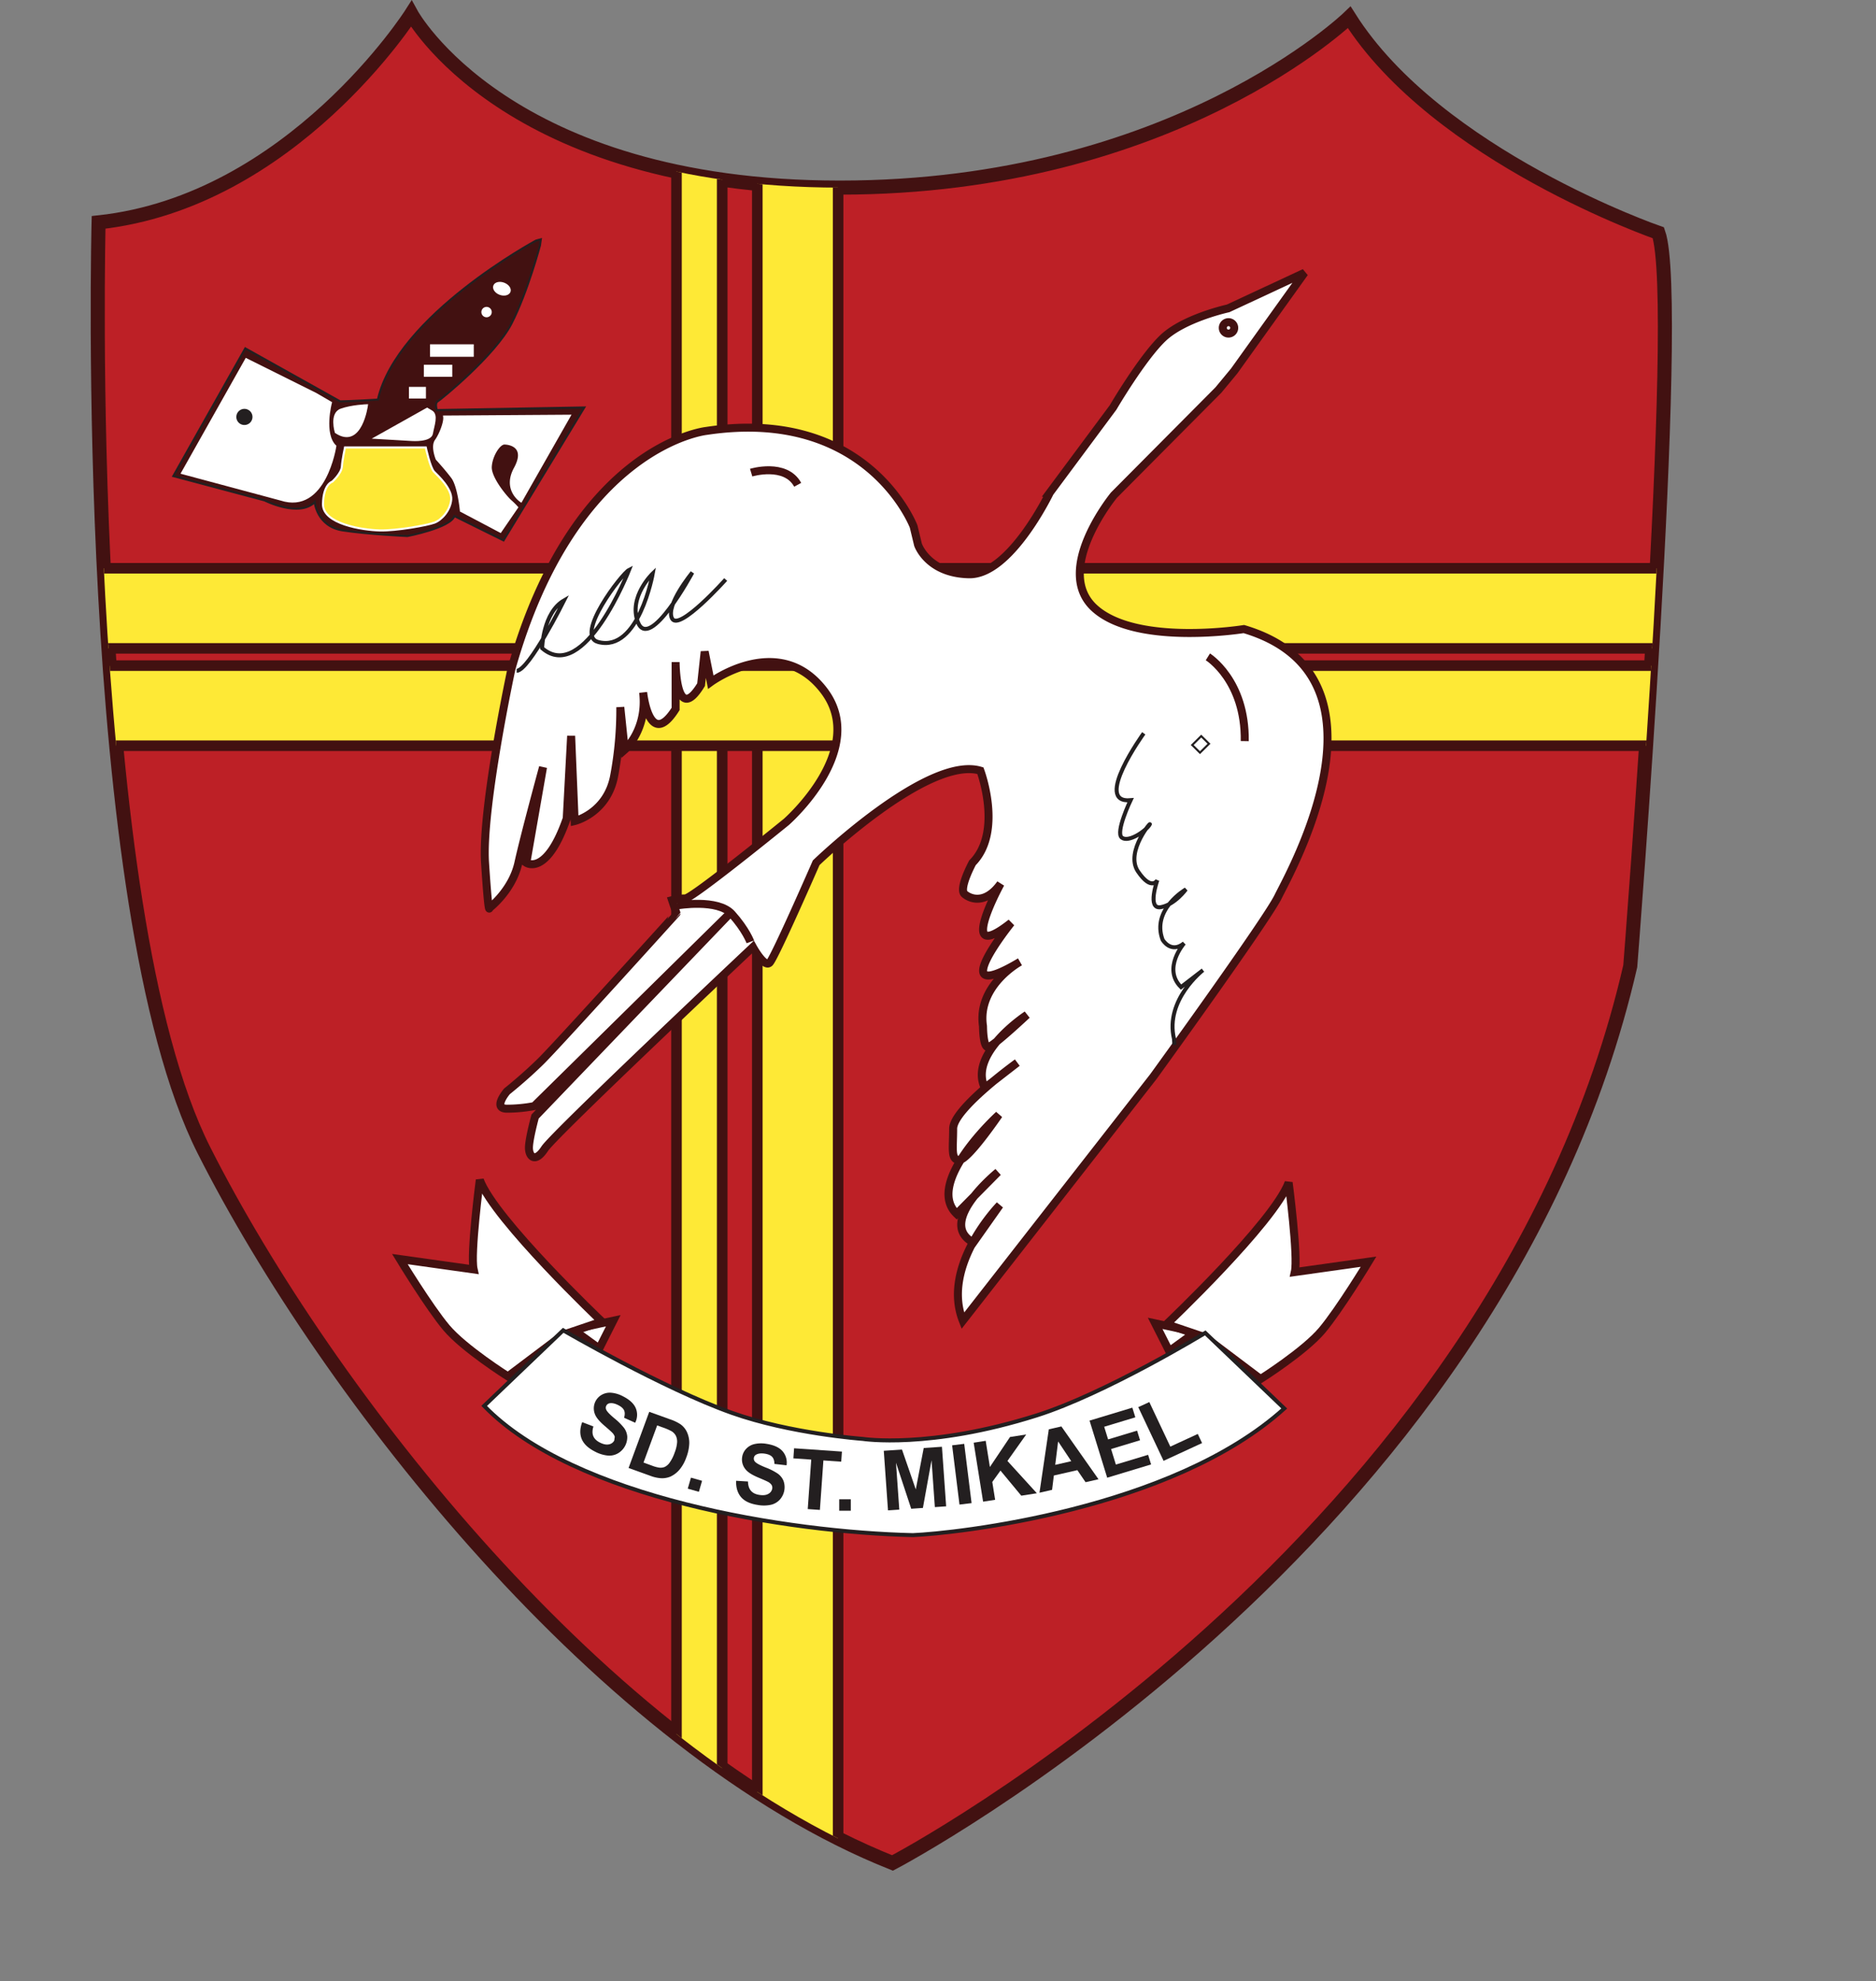 <svg xmlns="http://www.w3.org/2000/svg" xmlns:xlink="http://www.w3.org/1999/xlink" viewBox="0 0 1807.66 1908.43"><rect x="0" y="0" width="1807.66" height="1908.43" fill="#808080" stroke="none"/><defs><style>.cls-1,.cls-12,.cls-13,.cls-4,.cls-9{fill:none;}.cls-2{fill:#bd2026;stroke-width:13.55px;}.cls-12,.cls-14,.cls-2{stroke:#421111;}.cls-12,.cls-13,.cls-14,.cls-2,.cls-4,.cls-9{stroke-miterlimit:3.86;}.cls-3,.cls-7{fill:#421111;}.cls-10,.cls-3,.cls-8{fill-rule:evenodd;}.cls-13,.cls-4{stroke:#231f20;}.cls-4,.cls-9{stroke-width:1.99px;}.cls-5{clip-path:url(#clip-path);}.cls-10,.cls-6{fill:#fee936;}.cls-11,.cls-14,.cls-8{fill:#fff;}.cls-9{stroke:#fff;}.cls-12,.cls-14{stroke-width:7.7px;}.cls-13{stroke-width:3.85px;}.cls-15{fill:#231f20;}</style><clipPath id="clip-path"><path class="cls-1" d="M95,214.18S78.1,873.75,196.58,1108.11,582.47,1684,860.05,1794.46c0,0,582.23-304.68,710.85-863.81,0,0,50.78-639.45,27.09-706.41,0,0-213.24-73.65-297.88-207.58,0,0-169.24,164.05-490.85,164.05S396.31,13.31,396.31,13.31,281.22,194.1,95,214.18"/></clipPath></defs><title>Logo SD Santo Mikael</title><g id="Layer_2" data-name="Layer 2"><g id="Layer_1-2" data-name="Layer 1"><path class="cls-2" d="M396.3,13.32S281.21,194.09,95,214.19c0,0-16.91,659.56,101.57,893.92S582.47,1684,860,1794.46c0,0,582.25-304.68,710.87-863.81,0,0,50.77-639.45,27.09-706.41,0,0-213.26-73.65-297.88-207.59,0,0-169.26,164.06-490.85,164.06S396.3,13.32,396.3,13.32Z"/><path class="cls-3" d="M516.47,231.77s-133.72,72-152.34,153.17c0,0-27.9,1.68-36.39,1.68l-91.38-51.06L167,458.59,255,482s33,16.75,48.24,1.67c0,0,2.13,23.45,27.07,27.22s62.22,5.44,62.22,5.44,41.46-7.95,45.27-19.26l47.39,23.45L563,392.49,420.85,395s-2.13-6.69.83-8.37,55.43-44.37,71.1-74.91,27.5-75.34,27.5-75.34l.83-5.86Z"/><path class="cls-4" d="M516.47,231.77s-133.72,72-152.34,153.17c0,0-27.9,1.68-36.39,1.68l-91.38-51.06L167,458.59,255,482s33,16.75,48.24,1.67c0,0,2.13,23.45,27.07,27.22s62.22,5.44,62.22,5.44,41.46-7.95,45.27-19.26l47.39,23.45L563,392.49,420.85,395s-2.13-6.69.83-8.37,55.43-44.37,71.1-74.91,27.5-75.34,27.5-75.34l.83-5.86Z"/><g class="cls-5"><rect class="cls-6" x="729.73" y="125.41" width="77.86" height="1777.93" rx="5.09" ry="5.09"/><path class="cls-7" d="M802.5,130.5V1898.25H734.82V130.5H802.5m0-10.18H734.82a10.18,10.18,0,0,0-10.18,10.18V1898.25a10.18,10.18,0,0,0,10.18,10.18H802.5a10.18,10.18,0,0,0,10.18-10.18V130.5a10.18,10.18,0,0,0-10.18-10.18Z"/><rect class="cls-6" x="651.84" y="128.74" width="44.04" height="1774.59" rx="5.09" ry="5.09"/><path class="cls-7" d="M690.79,133.83V1898.24H656.93V133.83h33.86m0-10.18H656.93a10.18,10.18,0,0,0-10.18,10.18V1898.24a10.18,10.18,0,0,0,10.18,10.18h33.86A10.18,10.18,0,0,0,701,1898.24V133.83a10.18,10.18,0,0,0-10.18-10.18Z"/><rect class="cls-6" x="5.09" y="547.37" width="1797.48" height="77.14" rx="5.09" ry="5.09"/><path class="cls-7" d="M1797.48,552.46v67H10.18v-67h1787.3m0-10.18H10.18A10.18,10.18,0,0,0,0,552.46v67A10.18,10.18,0,0,0,10.18,629.6h1787.3a10.18,10.18,0,0,0,10.18-10.18v-67a10.18,10.18,0,0,0-10.18-10.18Z"/><rect class="cls-6" x="5.09" y="641.15" width="1797.48" height="77.14" rx="5.09" ry="5.09"/><path class="cls-7" d="M1797.48,646.24v67H10.18v-67h1787.3m0-10.18H10.18A10.18,10.18,0,0,0,0,646.24v67a10.18,10.18,0,0,0,10.18,10.18h1787.3a10.18,10.18,0,0,0,10.18-10.18v-67a10.18,10.18,0,0,0-10.18-10.18Z"/></g><path class="cls-8" d="M411.54,393.74l-49.94,28,35.53,2.08s17.77,1.26,19.05-6.27,5.49-18-.42-21.34Z"/><path class="cls-9" d="M411.54,393.74l-49.94,28,35.53,2.08s17.77,1.26,19.05-6.27,5.49-18-.42-21.34Z"/><path class="cls-8" d="M353.56,390.38s-5.49,42.27-30,25.95c0,0-5.51-18,5.06-21.76s25-4.19,25-4.19"/><path class="cls-9" d="M353.56,390.38s-5.49,42.27-30,25.95c0,0-5.51-18,5.06-21.76S353.56,390.38,353.56,390.38Z"/><path class="cls-10" d="M332.41,431h77.85s4.24,19.66,8,23.43,17.37,16.32,16.51,26.79-9.31,19.65-16.09,22.18-36.39,7.95-52.88,7.54-55-6.28-54.58-25.54S320.14,464,320.14,464s8.88-8,9.3-14.64,3-18.42,3-18.42"/><path class="cls-9" d="M332.41,431h77.85s4.24,19.66,8,23.43,17.37,16.32,16.51,26.79-9.31,19.65-16.09,22.18-36.39,7.95-52.88,7.54-55-6.28-54.58-25.54S320.14,464,320.14,464s8.88-8,9.3-14.64S332.41,431,332.41,431Z"/><path class="cls-8" d="M502.09,482.87s-17.36-10.88-5.93-31.8-5.09-23.86-10.16-23.86-12.69,12.14-13.13,22.61,14.41,28.44,19.06,32.63a66.45,66.45,0,0,1,6.35,6.28l-16.09,23.44-38.07-20.09s-2.13-23.85-8.46-32.24-14.81-17.58-14.81-17.58-5.09-12.11-.86-18,8.9-18,8-23l121-.82Z"/><path class="cls-9" d="M502.09,482.87s-17.36-10.88-5.93-31.8-5.09-23.86-10.16-23.86-12.69,12.14-13.13,22.61,14.41,28.44,19.06,32.63a66.45,66.45,0,0,1,6.35,6.28l-16.09,23.44-38.07-20.09s-2.13-23.85-8.46-32.24-14.81-17.58-14.81-17.58-5.09-12.11-.86-18,8.9-18,8-23l121-.82Z"/><path class="cls-8" d="M318.85,387.87s-8,30.13,4.25,41.87c0,0-9.74,65.28-52.48,51.45l-95.19-25.53L237.2,346l67.27,33.49Z"/><path class="cls-9" d="M318.85,387.87s-8,30.13,4.25,41.87c0,0-9.74,65.28-52.48,51.45l-95.19-25.53L237.2,346l67.27,33.49Z"/><rect class="cls-11" x="415.33" y="332.64" width="40.2" height="10.04"/><rect class="cls-9" x="415.33" y="332.64" width="40.2" height="10.04"/><rect class="cls-11" x="409.4" y="352.31" width="25.39" height="9.62"/><rect class="cls-9" x="409.4" y="352.31" width="25.39" height="9.62"/><rect class="cls-11" x="395.03" y="373.66" width="14.38" height="9.21"/><rect class="cls-9" x="395.03" y="373.66" width="14.38" height="9.21"/><path class="cls-11" d="M464.84,300.61a4,4,0,1,1,4,4,4,4,0,0,1-4-4"/><path class="cls-9" d="M464.84,300.61a4,4,0,1,1,4,4A4,4,0,0,1,464.84,300.61Z"/><path class="cls-11" d="M476.32,275.35c1-2.69,5.17-3.65,9.2-2.1s6.45,4.95,5.41,7.64-5.18,3.65-9.21,2.14-6.44-5-5.4-7.68"/><path class="cls-9" d="M476.32,275.35c1-2.69,5.17-3.65,9.2-2.1s6.45,4.95,5.41,7.64-5.18,3.65-9.21,2.14S475.28,278.05,476.32,275.35Z"/><path class="cls-8" d="M880.35,507.15s-44-115.52-199.7-92.07c0,0-126.94,13.39-187.87,229.34,0,0-28.8,133.92-25.4,186.65s4.24,43.5,4.24,43.5,22-16.72,27.91-43.5S523.24,739,523.24,739l-16.08,92.07s19.45,13.38,38.92-42.69l4.25-79.51,3.38,82s31.3-7.52,38.07-43.52a345.88,345.88,0,0,0,5.93-66.14l4.24,41s22-19.25,17.77-55.24c0,0,5.93,56.09,31.29,15.9V637.72s0,61.94,24.55,21.75L679,627.66,684.86,657s66-48.55,109.18,8.36-36.39,126.39-36.39,126.39-90.55,73.66-97.32,73.66a52.26,52.26,0,0,0-12.71,1.68l4.24,12.57S537.62,1006,521.53,1021.91s-33,29.28-33,29.28-14.37,16.75,0,16.75a141.27,141.27,0,0,0,26.23-2.51L706,877.1l-190.4,198.37s-5.93,21.77-5.93,30.13,5.93,15.07,15.23.85S725.5,912.25,725.5,912.25s11,20.09,16.06,15.08,44.88-96.26,44.88-96.26S893.9,727.28,944.67,742.35c0,0,22,58.6-7.61,88.72,0,0-13.55,25.1-7.62,30.13s20.33,10,34.71-10c0,0-44,80.35,10.13,37.66,0,0-66,82,8.49,37.66,0,0-41.49,22.62-35.57,61.95,0,0,0,20.92,5.11,20.08s37.21-31,37.21-31-56.69,36.84-40.61,70.32l31.29-24.27s-61.76,44.35-61.76,63.6-2.52,30.13,5.93,30.13,38.07-43.52,38.07-43.52-71.93,65.28-40.61,95.43L961.61,1129s-58.37,47.15-25.2,67l1.48.84,25.4-36s-56.69,57.77-35.53,111.33L1111.39,1037s109.17-150.65,120.16-173.26,119.33-212.6-33-257.8c0,0-103.25,16.73-143.85-20.08S1073.32,477,1073.32,477L1174,375.73l15.24-18.41L1257,262.75l-73.63,34.3s-42.32,9.21-62.62,28.47-48.24,67-48.24,67l-60.93,82S973.45,554,933.67,553.17s-49.09-28.45-49.09-28.45Z"/><path class="cls-12" d="M880.35,507.15s-44-115.52-199.7-92.07c0,0-126.94,13.39-187.87,229.34,0,0-28.8,133.92-25.4,186.65s4.24,43.5,4.24,43.5,22-16.72,27.91-43.5S523.24,739,523.24,739l-16.08,92.07s19.45,13.38,38.92-42.69l4.25-79.51,3.38,82s31.3-7.52,38.07-43.52a345.88,345.88,0,0,0,5.93-66.14l4.24,41s22-19.25,17.77-55.24c0,0,5.93,56.09,31.29,15.9V637.72s0,61.94,24.55,21.75L679,627.66,684.86,657s66-48.55,109.18,8.36-36.39,126.39-36.39,126.39-90.55,73.66-97.32,73.66a52.26,52.26,0,0,0-12.71,1.68l4.24,12.57S537.62,1006,521.53,1021.91s-33,29.28-33,29.28-14.37,16.75,0,16.75a141.27,141.27,0,0,0,26.23-2.51L706,877.1l-190.4,198.37s-5.93,21.77-5.93,30.13,5.93,15.07,15.23.85S725.5,912.25,725.5,912.25s11,20.09,16.06,15.08,44.88-96.26,44.88-96.26S893.9,727.28,944.67,742.35c0,0,22,58.6-7.61,88.72,0,0-13.55,25.1-7.62,30.13s20.33,10,34.71-10c0,0-44,80.35,10.13,37.66,0,0-66,82,8.49,37.66,0,0-41.49,22.62-35.57,61.95,0,0,0,20.92,5.11,20.08s37.21-31,37.21-31-56.69,36.84-40.61,70.32l31.29-24.27s-61.76,44.35-61.76,63.6-2.52,30.13,5.93,30.13,38.07-43.52,38.07-43.52-71.93,65.28-40.61,95.43L961.61,1129s-58.37,47.15-25.2,67l1.48.84,25.4-36s-56.69,57.77-35.53,111.33L1111.39,1037s109.17-150.65,120.16-173.26,119.33-212.6-33-257.8c0,0-103.25,16.73-143.85-20.08S1073.32,477,1073.32,477L1174,375.73l15.24-18.41L1257,262.75l-73.63,34.3s-42.32,9.21-62.62,28.47-48.24,67-48.24,67l-60.93,82S973.45,554,933.67,553.17s-49.09-28.45-49.09-28.45Z"/><path class="cls-12" d="M1178.25,315.89a5.5,5.5,0,1,1,5.49,5.43A5.46,5.46,0,0,1,1178.25,315.89Z"/><path class="cls-12" d="M652.72,872.07s38.93-6.69,52.45,8.37S723,907.23,723,907.23"/><path class="cls-12" d="M1163.87,632.7s36.39,22.6,35.54,81.18"/><polygon class="cls-4" points="1157.46 709.03 1164.96 716.42 1156.26 725.01 1148.79 717.61 1157.46 709.03"/><path class="cls-12" d="M723.79,455.25s33-10,44.85,11.72"/><path class="cls-13" d="M699.25,558.2s-44.85,50.23-51.62,37.66,19.46-44.35,19.46-44.35-41.29,76.82-52.46,47.71C605.31,575,629,552.34,629,552.34s-13.55,76.18-52.46,66.11c-23.43-6,22.82-66.11,29.6-69.47,0,0-43.17,110.5-83.77,75.35,0,0,.85-34.31,21.16-46,0,0-33.86,67.8-45.7,67.8"/><polygon class="cls-14" points="590.93 1272.16 577.41 1298.95 552 1280.53 590.93 1272.16"/><path class="cls-14" d="M579.94,1273s-103.26-98-117.63-136.44c0,0-9.31,71.16-5.92,86.21l-71.1-10s27.93,46,44.84,66.13,59.26,46.86,59.26,46.86l53.3-40.17Z"/><polygon class="cls-14" points="1113.07 1274.69 1126.62 1301.47 1152.03 1283.03 1113.07 1274.69"/><path class="cls-14" d="M1124.09,1275.51s103.25-97.92,117.62-136.43c0,0,9.32,71.15,5.93,86.22l71.07-10s-27.91,46-44.84,66.14-59.23,46.85-59.23,46.85l-53.3-40.16Z"/><path class="cls-11" d="M998.83,1363.4c66.48-21,162.51-79.5,162.51-79.5l76.14,72.8c-108.32,97.94-317,120.28-357.86,122-119.56-2.71-326.78-35.39-413.1-124.49l76.17-72.81s96.79,56.24,162.48,79.5C761.89,1381,831.28,1386,831.28,1386s64.29,10.07,167.55-22.59"/><path class="cls-13" d="M998.83,1363.4c66.48-21,162.51-79.5,162.51-79.5l76.14,72.8c-108.32,97.94-317,120.28-357.86,122-119.56-2.71-326.78-35.39-413.1-124.49l76.17-72.81s96.79,56.24,162.48,79.5C761.89,1381,831.28,1386,831.28,1386S895.57,1396.06,998.83,1363.4Z"/><path class="cls-13" d="M1102.08,706.35s-49.1,67.81-12.71,64.45c0,0-14.8,31-8.45,36s22.44-5.84,26.65-12.14-24.11,25.53-11,44.79,18.62,8.36,18.62,8.36-10.17,28.45,3.38,26,24.13-17.15,24.13-17.15-33.44,19.24-22.45,48.54c0,0,8,13.8,20.74,3.35,0,0-21.16,24.27-3,42.26l21.16-16.32s-36.82,28.45-27.93,66.13l.42,5.87"/><path class="cls-15" d="M560.53,1386.13q3,7.15,12.78,12.1a33.11,33.11,0,0,0,12.23,3.81,16.7,16.7,0,0,0,10-2.19,18.06,18.06,0,0,0,8.86-16.2,16.06,16.06,0,0,0-3-8.1,57.05,57.05,0,0,0-9.4-9.38q-6.7-5.62-7.85-8.27a4.39,4.39,0,0,1,.05-3.89,4.27,4.27,0,0,1,3.3-2.35c2.36-.37,5.06.22,8.1,1.75s4.85,3.17,5.73,5.07.86,4.27,0,7.13l10.69,4.82a16.61,16.61,0,0,0,.64-13.9q-2.74-6.72-12.51-11.63a29.23,29.23,0,0,0-11.11-3.36,15.88,15.88,0,0,0-9.14,1.93,15,15,0,0,0-6.56,18.91q1.85,4.72,9.19,11,5.72,4.9,7.23,6.46a9.56,9.56,0,0,1,2.62,4.12l-.52,3.63a7.14,7.14,0,0,1-5.11,3.66q-3.64.82-8.71-1.73-4.77-2.4-6.35-6.19t.1-9.33L561,1369.87Q557.58,1379,560.53,1386.13Z"/><path class="cls-15" d="M638.19,1374.82a54.37,54.37,0,0,1,8.87,3.77,11.12,11.12,0,0,1,4.17,4.39,13,13,0,0,1,1.21,6.36,34.3,34.3,0,0,1-2.42,10,37.26,37.26,0,0,1-4.77,9.5,12.38,12.38,0,0,1-4.8,4.18,11,11,0,0,1-5.29.64,31.67,31.67,0,0,1-6.86-1.88l-8.24-3,13.18-35.8ZM605.68,1414l20.76,7.48a35.59,35.59,0,0,0,10.19,2.37,20.77,20.77,0,0,0,9.34-1.52,25.64,25.64,0,0,0,9.37-7.44,37.84,37.84,0,0,0,5.91-10.9,42.19,42.19,0,0,0,2.91-13.42,24.81,24.81,0,0,0-2-10.63,19.24,19.24,0,0,0-6.41-8,42,42,0,0,0-10-4.77l-20.16-7.26Z"/><polygon class="cls-15" points="673.42 1436.96 676.49 1426.36 665.78 1423.32 662.7 1433.92 673.42 1436.96"/><path class="cls-15" d="M714,1442q5,5.9,15.93,7.6a33.11,33.11,0,0,0,12.83-.11,16.72,16.72,0,0,0,8.77-5.12,18,18,0,0,0,3.37-18.12,16.21,16.21,0,0,0-5.43-6.77,57.2,57.2,0,0,0-11.86-6q-8.15-3.3-10.05-5.47a4.35,4.35,0,0,1-1.17-3.72,4.22,4.22,0,0,1,2.41-3.24q3.18-1.6,8.24-.81,4.89.77,7,3.07c1.43,1.53,2.15,3.8,2.18,6.8l11.68,1.31a16.66,16.66,0,0,0-3.73-13.42q-4.73-5.54-15.53-7.24a29.4,29.4,0,0,0-11.62.21,15.77,15.77,0,0,0-8.09,4.63,14.66,14.66,0,0,0-3.79,7.73,14.83,14.83,0,0,0,3.46,12.26q3.23,3.93,12.18,7.67c4.64,1.94,7.61,3.26,8.89,3.93a9.71,9.71,0,0,1,3.78,3.12,5.23,5.23,0,0,1,.65,3.61,7.07,7.07,0,0,1-3.72,5q-3.23,1.91-8.82,1c-3.53-.56-6.19-1.87-8-4s-2.74-5-2.82-8.9l-11.45-.68Q709,1436.05,714,1442Z"/><polygon class="cls-15" points="790.03 1454.41 793.4 1406.74 810.58 1407.93 811.26 1398.22 765.16 1395.03 764.48 1404.74 781.69 1405.93 778.32 1453.6 790.03 1454.41"/><rect class="cls-15" x="808.65" y="1444.16" width="11.15" height="11.03"/><polygon class="cls-15" points="866.53 1454.07 863.34 1408.91 878.01 1453.28 889.29 1452.5 897.61 1406.54 900.8 1451.7 911.68 1450.95 907.63 1393.57 890.06 1394.79 882.42 1434.64 869.12 1396.24 851.59 1397.45 855.65 1454.83 866.53 1454.07"/><polygon class="cls-15" points="936.18 1447.85 929.09 1390.76 917.44 1392.17 924.53 1449.26 936.18 1447.85"/><polygon class="cls-15" points="958.89 1444.65 956.14 1427.48 964.03 1416.52 984.08 1440.7 999.09 1438.35 970.73 1407.24 988.82 1381.73 973.22 1384.17 953.83 1413.07 949.79 1387.84 938.2 1389.66 947.29 1446.46 958.89 1444.65"/><path class="cls-15" d="M1016.78,1411l2.8-22.54,12.66,19Zm5.93-37-12.1,2.76-9,61.08,12.14-2.77,1.71-13.8,22.65-5.17,7.91,11.6,12.45-2.84Z"/><polygon class="cls-15" points="1109.16 1410.59 1106.29 1401.33 1075.22 1410.72 1070.6 1395.75 1098.52 1387.31 1095.65 1378.04 1067.73 1386.48 1063.96 1374.29 1093.97 1365.22 1091.09 1355.91 1049.86 1368.38 1066.86 1423.38 1109.16 1410.59"/><polygon class="cls-15" points="1158.29 1390.01 1154.15 1381.23 1127.69 1393.43 1107.45 1350.52 1096.81 1355.42 1121.19 1407.13 1158.29 1390.01"/><path class="cls-15" d="M228.73,401.69a6.78,6.78,0,1,1,6.78,6.69,6.75,6.75,0,0,1-6.78-6.69"/><path class="cls-4" d="M228.73,401.69a6.78,6.78,0,1,1,6.78,6.69A6.75,6.75,0,0,1,228.73,401.69Z"/></g></g></svg>